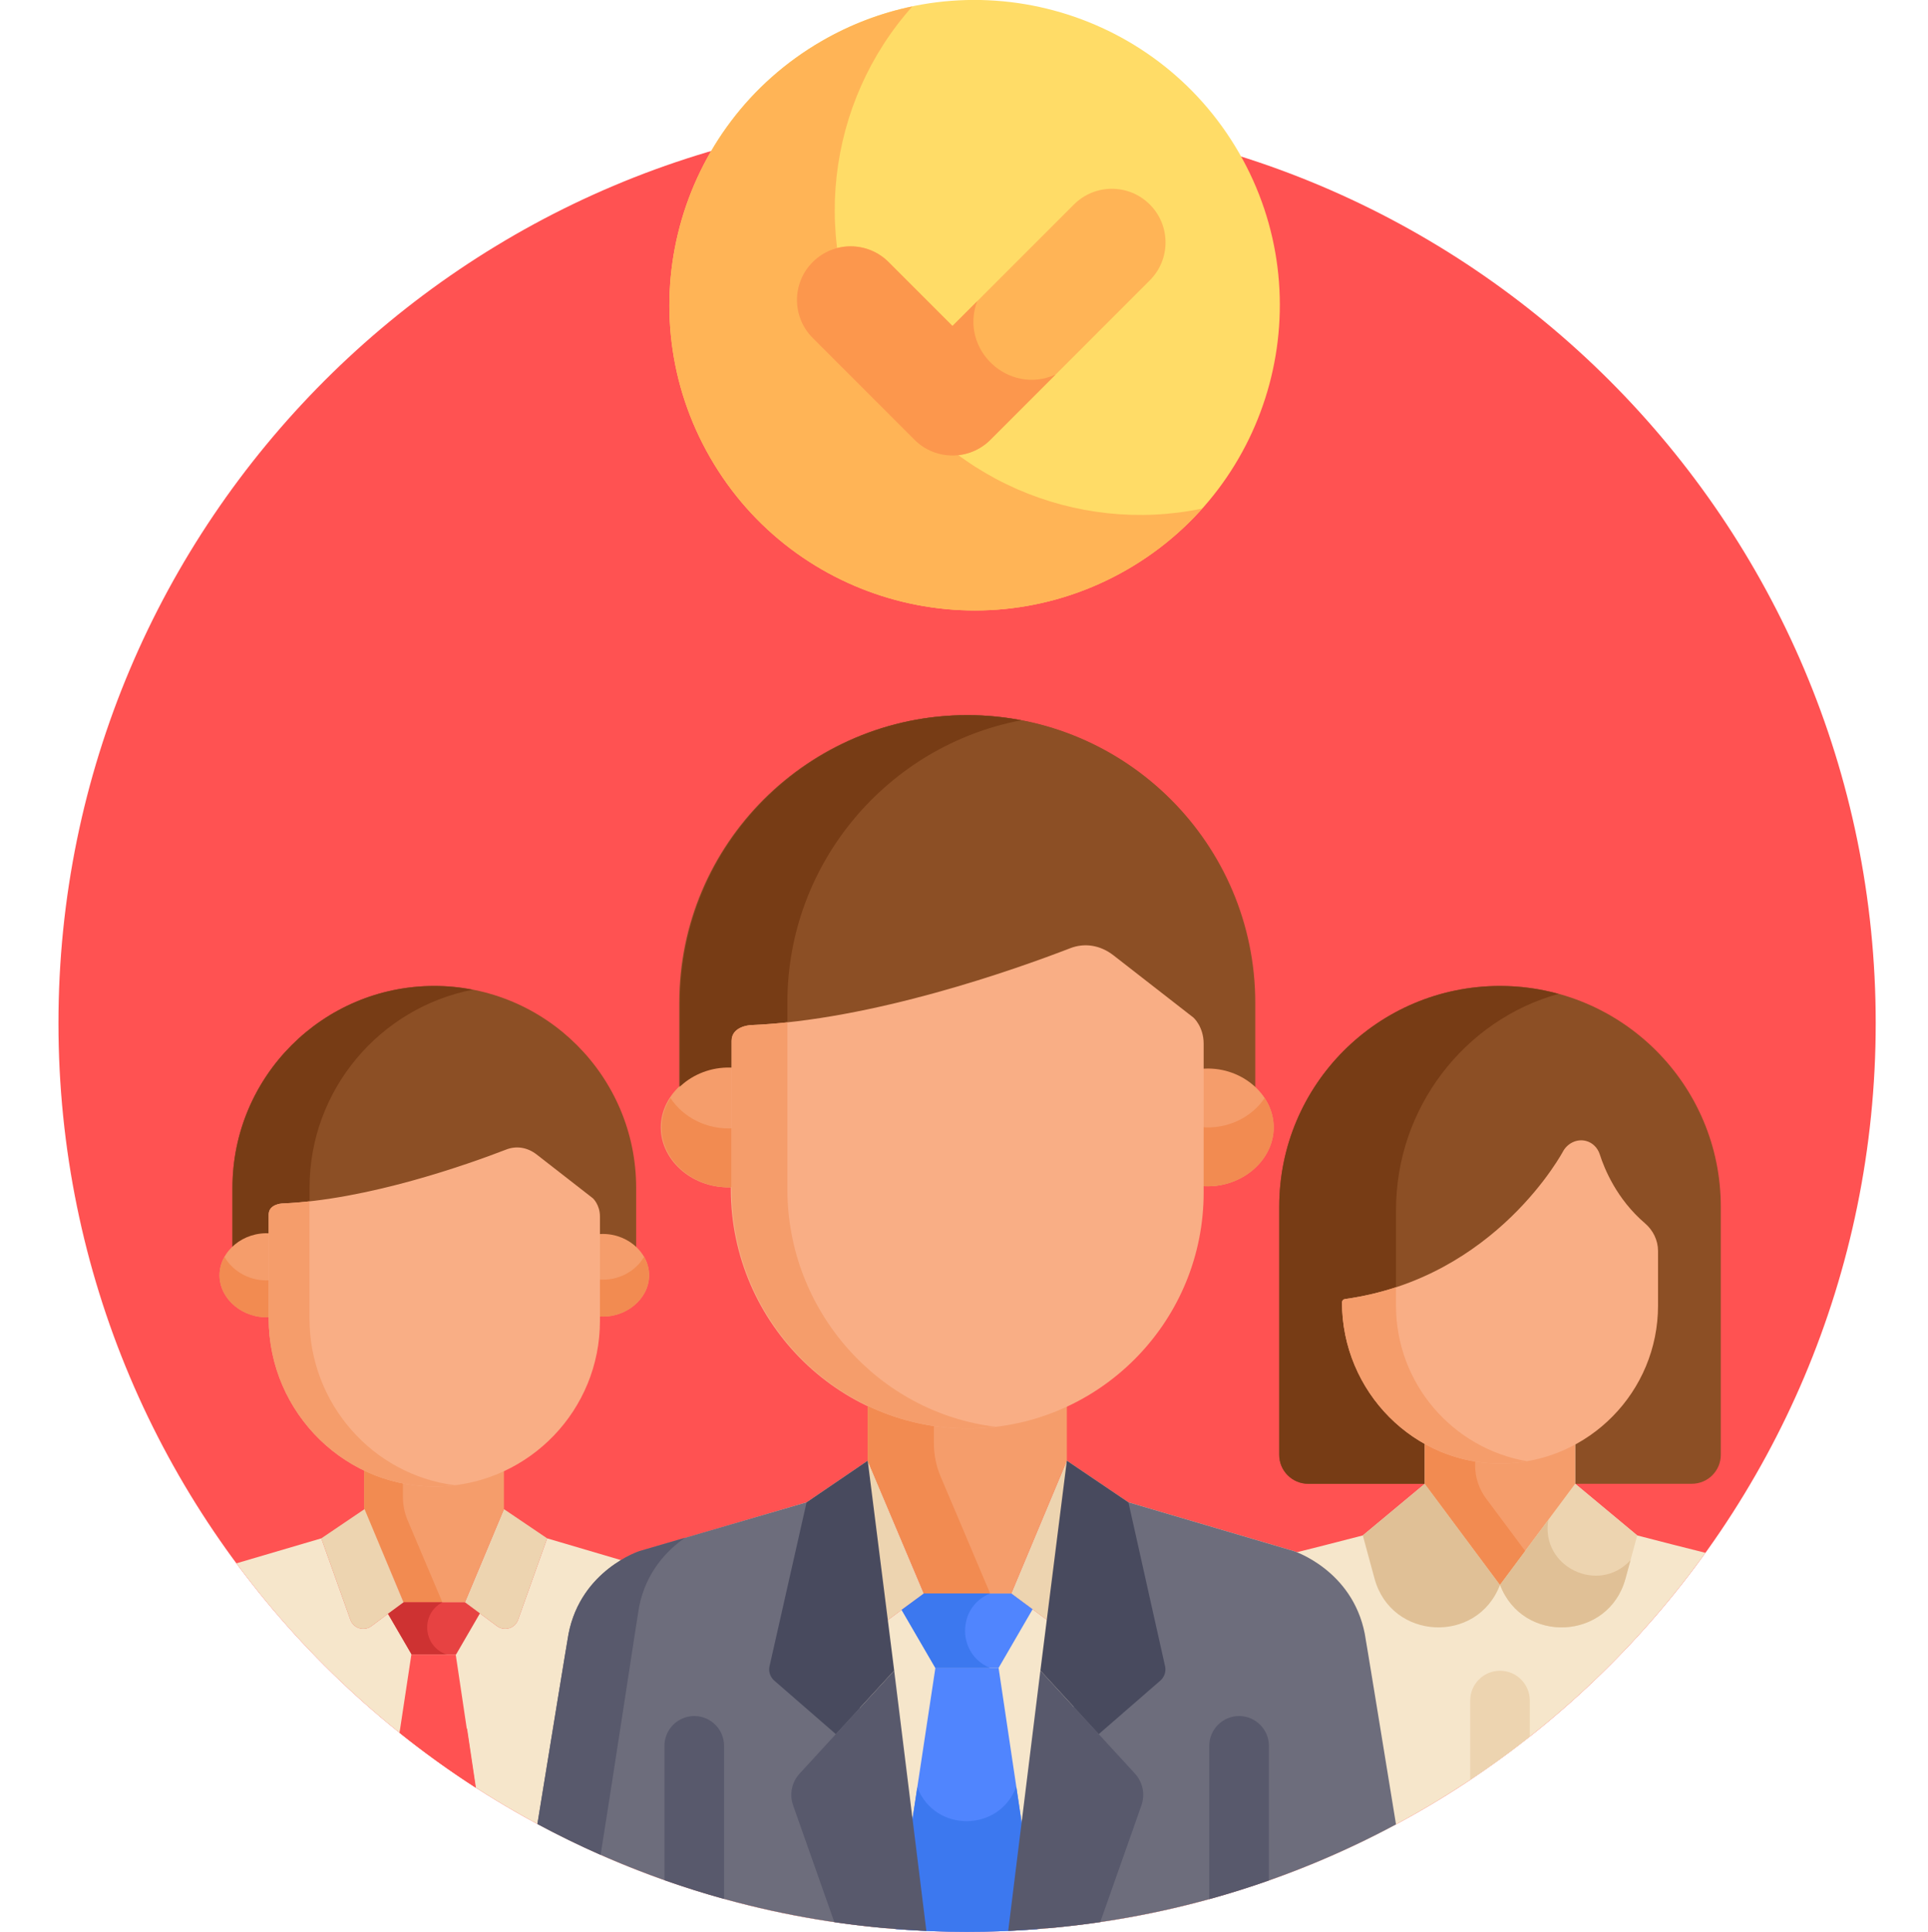 <?xml version="1.0" standalone="no"?>
<!DOCTYPE svg PUBLIC "-//W3C//DTD SVG 1.1//EN" "http://www.w3.org/Graphics/SVG/1.1/DTD/svg11.dtd">
<svg xmlns="http://www.w3.org/2000/svg" height="511.987" viewBox="-15 0 511 511.987" width="511"><path d="m482.141 271.156c0 133.004-107.82 240.824-240.824 240.824s-240.824-107.82-240.824-240.824c0-133 107.82-240.82 240.824-240.82s240.824 107.82 240.824 240.82zm0 0" fill="#ff5252"/><path d="m160.75 416.758s-29.617-8.734-30.734-9.062c-1.492 4.18-5.215 14.609-7.699 21.57-.816 2.293-3.621 3.145-5.578 1.695l-8.508-6.316h-16.238l-.066-.051.02.051-8.508 6.316c-1.957 1.449-4.762.598-5.578-1.695l-7.699-21.57c-1.066.312-13.746 4.043-22.504 6.621 22.91 30.938 53.055 56.191 87.938 73.262h47.441s-8.715-53.688-9.059-55.434c-2.328-11.891-13.227-15.387-13.227-15.387zm0 0" fill="#f6e6cb"/><path d="m57.078 329.434v-6.262c0-2.707 3.414-2.914 3.414-2.914v-.008c22.754-.902 48.57-10.387 58.703-14.305 2.598-1.012 5.531-.633 8.043 1.324l14.027 11.594s1.879 1.684 1.879 4.848v5.914c3.773-.328 8.07.891 10.465 3.008v-17.836c0-29.496-24-53.496-53.496-53.496-29.5 0-53.5 24-53.5 53.496v17.766c2.391-2.145 6.684-3.402 10.465-3.129zm0 0" fill="#8c4f25"/><path d="m67.043 319.773v-4.977c0-26.004 18.652-47.727 43.281-52.508-3.309-.641-6.719-.988-10.211-.988-29.5 0-53.5 23.996-53.5 53.496v17.762c2.391-2.141 6.684-3.398 10.465-3.129v-6.258c0-2.707 3.414-2.918 3.414-2.918v-.004c2.16-.086 4.348-.25 6.551-.477zm0 0" fill="#773c15"/><path d="m56.645 326.879c-7.137-.547-13.461 4.699-13.461 11.094 0 6.367 6.289 11.645 13.461 11.098zm0 0" fill="#f59d6b"/><path d="m143.578 327.082v21.781c7.152.664 13.461-4.566 13.461-10.891 0-6.352-6.344-11.551-13.461-10.891zm0 0" fill="#f59d6b"/><path d="m44.504 333.086c-.836 1.48-1.32 3.137-1.32 4.887 0 6.367 6.289 11.645 13.461 11.098v-9.773c-5.207.395-9.934-2.281-12.141-6.211zm0 0" fill="#f28b51"/><path d="m143.578 339.09v9.773c7.152.664 13.461-4.566 13.461-10.891 0-1.75-.496-3.41-1.344-4.887-2.223 3.871-6.945 6.484-12.117 6.004zm0 0" fill="#f28b51"/><path d="m118.562 399.949-10.332 24.695 8.512 6.312c1.957 1.453 4.758.602 5.578-1.691l7.695-21.57zm0 0" fill="#edd4b0"/><path d="m102.191 392.621c-7.398.344-14.426-1.191-20.66-4.168v11.496c1.07 2.523-3.875-9.148 10.461 24.695h16.238l10.332-24.695c0-3.07 0-7.66 0-11.336-5.016 2.328-10.543 3.734-16.371 4.008zm0 0" fill="#f59d6b"/><path d="m91.785 396.734v-4.887c-3.59-.711-7.027-1.852-10.254-3.395v11.496c1.07 2.523-3.875-9.148 10.461 24.695h10.254c-.043-.102-9.254-21.84-9.211-21.738-.824-1.949-1.25-4.051-1.25-6.172zm0 0" fill="#f28b51"/><path d="m91.992 424.645-4.152 3.047-.004.004 6.277 10.797h11.754l6.328-10.906-3.965-2.941c-9.738 0-6.27 0-16.238 0zm0 0" fill="#e74242"/><path d="m142.133 317.566-14.895-11.598c-2.512-1.953-5.445-2.332-8.043-1.324-10.133 3.918-36.816 13.406-59.57 14.309l.004.004s-3.418.211-3.418 2.918v27.566c0 25.156 20.852 45.648 45.98 44.477 23.277-1.086 41.82-20.301 41.82-43.852v-27.656c0-3.16-1.879-4.844-1.879-4.844zm0 0" fill="#f9ae85"/><path d="m67.027 349.445v-31.062c-2.496.273-4.973.473-7.402.57l.004.008s-3.414.207-3.414 2.914v27.57c0 25.156 20.848 45.645 45.977 44.473 1.137-.051 2.254-.16 3.363-.297-21.668-2.719-38.527-21.559-38.527-44.176zm0 0" fill="#f59d6b"/><path d="m81.613 399.949 10.332 24.695-8.508 6.312c-1.957 1.453-4.762.602-5.578-1.691l-7.699-21.57zm0 0" fill="#edd4b0"/><path d="m102.246 424.645c-2.887 0-3.332 0-10.254 0l-4.152 3.047-.004.004 6.277 10.797h9.316c-6.32-2.059-7.086-10.727-1.184-13.848zm0 0" fill="#ce3232"/><path d="m91.184 457.844-.219 1.43c6.461 5.168 13.188 10.023 20.168 14.516l-2.348-15.734c-4.027 6.762-13.777 6.586-17.602-.211zm0 0" fill="#ff5252"/><path d="m313.359 40.441c-22.34-38.688-71.809-51.941-110.492-29.605-38.688 22.336-51.941 71.805-29.605 110.492 22.336 38.688 71.805 51.941 110.492 29.605 38.688-22.336 51.941-71.805 29.605-110.492zm0 0" fill="#ffdc67"/><path d="m217.082 96.035c-17.918-31.035-12.914-68.992 9.73-94.332-8.207 1.711-16.285 4.715-23.938 9.133-38.688 22.336-51.945 71.809-29.609 110.496s71.809 51.941 110.496 29.605c7.652-4.418 14.293-9.91 19.879-16.16-33.266 6.938-68.641-7.711-86.559-38.742zm0 0" fill="#ffb456"/><path d="m382.566 261.301c-32.32 0-58.52 26.199-58.52 58.516v65.738c0 4.242 3.441 7.68 7.684 7.68h101.672c4.242 0 7.68-3.438 7.68-7.68v-65.738c0-32.316-26.199-58.516-58.516-58.516zm0 0" fill="#8c4f25"/><path d="m364.918 374.277c-5.477 0-9.918-4.438-9.918-9.918v-43.668c0-27.086 18.145-50.371 43.082-57.297-4.945-1.355-10.145-2.094-15.516-2.094-32.32 0-58.52 26.199-58.52 58.52v65.734c0 4.242 3.441 7.684 7.684 7.684h38.035v-14.109c0-2.68-2.168-4.852-4.848-4.852zm0 0" fill="#773c15"/><path d="m402.492 393.234v-10.41c-5.379 2.914-11.465 4.695-17.941 5-7.945.371-15.438-1.543-21.91-5.121v10.531l-16.441 13.688c-13.023 3.406-30.102 7.598-30.133 7.605-4.301 1.605-12.113 5.93-14.234 16.559-.375 1.879-6.586 56.492-6.586 56.492h51.793c35.922-17.582 66.82-43.836 89.965-76.047-5.57-1.395-12.23-3.082-18.074-4.609zm0 0" fill="#f6e6cb"/><path d="m90.891 459.215c6.457 5.168 13.176 10.02 20.148 14.512l-5.254-35.234c-4.148 0-7.648 0-11.754 0zm0 0" fill="#ff5252"/><path d="m402.492 393.234-19.926 26.773c6.02 15.848 28.801 14.734 33.25-1.625l3.113-11.457zm0 0" fill="#edd4b0"/><path d="m362.641 393.234 19.926 26.773c-6.023 15.848-28.805 14.734-33.25-1.625l-3.117-11.457zm0 0" fill="#e0c096"/><path d="m382.566 442.785c-4.363 0-7.902 3.539-7.902 7.902v21.02c5.426-3.613 10.699-7.434 15.801-11.465v-9.555c0-4.363-3.535-7.902-7.898-7.902zm0 0" fill="#edd4b0"/><path d="m355 483.5c-3.586-22.035-7.992-49.051-8.277-50.516-3.316-16.941-18.848-21.922-18.848-21.922s-42.207-12.453-43.797-12.922c-2.129 5.961-7.43 20.82-10.969 30.738-1.168 3.27-5.16 4.48-7.949 2.414l-12.129-8.992h-23.137l-.098-.074.031.074-12.129 8.992c-2.789 2.07-6.781.855-7.949-2.414l-10.969-30.738c-2.34.691-43.914 12.922-43.914 12.922-5.695 2.125-16.039 7.848-18.848 21.922l-8.453 50.48c70.758 37.992 156.562 38.055 227.434.035zm0 0" fill="#f6e6cb"/><path d="m284.078 398.141c-2.129 5.961-7.434 20.82-10.969 30.738-.223.617-.543 1.16-.938 1.621l-9.543 80.531c33.18-2.91 64.426-12.539 92.371-27.531-3.586-22.035-7.992-49.051-8.277-50.516-3.316-16.941-18.848-21.926-18.848-21.926s-42.207-12.449-43.797-12.918zm0 0" fill="#6d6d7c"/><path d="m154.543 411.062s-15.531 4.98-18.852 21.922c-.285 1.461-4.676 28.395-8.258 50.41 27.938 15.02 59.176 24.676 92.352 27.617l-9.543-80.512c-.395-.461-.715-1.004-.934-1.621-3.539-9.918-8.398-24.777-10.527-30.738-1.59.469-44.238 12.922-44.238 12.922zm0 0" fill="#6d6d7c"/><path d="m154.359 425.984c1.855-9.48 7.535-15.211 12.18-18.426-6.816 1.988-11.996 3.504-11.996 3.504s-15.531 4.98-18.852 21.922c-.285 1.461-4.676 28.395-8.258 50.41 5.465 2.938 11.059 5.664 16.762 8.18 3.805-23.93 9.902-64.266 10.164-65.59zm0 0" fill="#58596c"/><path d="m267.758 387.105-14.727 35.195 12.129 8.992c2.789 2.07 6.781.855 7.945-2.414l10.969-30.738zm0 0" fill="#edd4b0"/><path d="m229.895 422.301-5.922 4.34-.004.004 8.945 15.387h16.754l9.016-15.543-5.652-4.188c-13.875 0-8.934 0-23.137 0zm0 0" fill="#5085fe"/><path d="m259.988 511.266-10.32-69.234c-5.91 0-10.902 0-16.754 0l-10.48 69.219c12.418.961 24.934.984 37.555.016zm0 0" fill="#5085fe"/><path d="m214.984 387.105 14.844 35.195-12.129 8.992c-2.789 2.07-6.781.855-7.949-2.414l-10.969-30.738zm0 0" fill="#edd4b0"/><path d="m293.82 441.734-9.742-43.594-16.32-11.035-7.012 55.629 15.469 16.848 16.312-14.176c1.047-.91 1.539-2.305 1.293-3.672zm0 0" fill="#484a5e"/><path d="m188.922 441.734 9.859-43.594 16.203-11.035 7.012 55.629-15.465 16.848-16.312-14.176c-1.047-.91-1.539-2.305-1.297-3.672zm0 0" fill="#484a5e"/><path d="m227.387 116.555-26.988-26.988c-5.555-5.555-5.555-14.559 0-20.113 5.551-5.555 14.555-5.555 20.109 0l16.934 16.934 32.195-32.195c5.551-5.551 14.559-5.551 20.109 0 5.555 5.555 5.555 14.559 0 20.113l-42.246 42.25c-5.555 5.547-14.562 5.551-20.113 0zm0 0" fill="#ffb456"/><path d="m169.008 454.789c-4.363 0-7.902 3.535-7.902 7.902v35.59c5.191 1.832 10.457 3.496 15.801 4.977v-40.566c.004-4.367-3.535-7.902-7.898-7.902zm0 0" fill="#58596c"/><path d="m313.406 454.789c-4.363 0-7.898 3.535-7.898 7.902v40.625c5.344-1.477 10.613-3.133 15.801-4.957v-35.668c0-4.367-3.539-7.902-7.902-7.902zm0 0" fill="#58596c"/><path d="m402.492 393.234v-12.516c-5.379 2.914-11.465 4.695-17.941 4.996-7.945.371-15.438-1.539-21.91-5.117v12.637l19.926 26.773zm0 0" fill="#f59d6b"/><path d="m378.859 397.117c-1.875-2.52-2.887-5.578-2.887-8.719v-3.176c-4.754-.777-9.246-2.367-13.332-4.625v12.637l19.926 26.773 6.668-8.957zm0 0" fill="#f28b51"/><path d="m420.969 324.184c-7.5-6.406-10.777-14.531-11.961-18.246-.547-1.723-1.906-3.121-3.66-3.566-.027-.008-.051-.016-.078-.02-2.289-.559-4.66.57-5.883 2.582 0 0-17.746 33.805-57.926 39.344-.441.062-.777.438-.777.883 0 23.582 19.121 43.152 42.699 42.703 22.754-.434 41.066-19.012 41.066-41.875v-14.449c-.004-2.848-1.316-5.504-3.48-7.355zm0 0" fill="#f9ae85"/><path d="m355 345.988v-4.84c-4.195 1.379-8.699 2.461-13.539 3.129-.441.062-.773.438-.773.883 0 23.582 19.117 43.152 42.695 42.703 2.156-.043 4.273-.25 6.34-.605-19.719-3.395-34.723-20.578-34.723-41.27zm0 0" fill="#f59d6b"/><path d="m243.977 79.852-6.535 6.535-16.934-16.934c-5.555-5.555-14.559-5.555-20.109 0-5.555 5.555-5.555 14.559 0 20.113l26.988 26.988c5.551 5.551 14.559 5.547 20.109 0l17.277-17.277c-12.418 5.566-25.523-6.586-20.797-19.426zm0 0" fill="#fc974d"/><path d="m179.93 286.621v-8.922c0-3.859 4.867-4.156 4.867-4.156l-.004-.008c32.426-1.285 69.215-14.805 83.656-20.387 3.703-1.438 7.883-.898 11.465 1.887l19.984 16.523s2.68 2.395 2.68 6.906v8.43c5.375-.469 11.5 1.27 14.91 4.285v-25.414c0-42.035-34.199-76.234-76.234-76.234s-76.234 34.199-76.234 76.234v25.312c3.406-3.055 9.523-4.848 14.91-4.457zm0 0" fill="#8c4f25"/><path d="m179.312 282.98c-10.172-.777-19.184 6.695-19.184 15.809 0 9.074 8.965 16.594 19.184 15.812zm0 0" fill="#f59d6b"/><path d="m303.195 283.27v31.039c10.191.945 19.184-6.508 19.184-15.52 0-9.051-9.043-16.461-19.184-15.52zm0 0" fill="#f59d6b"/><path d="m301.133 269.707-21.223-16.52c-3.578-2.789-7.758-3.328-11.461-1.891-14.441 5.582-52.465 19.102-84.891 20.391l.008.008s-4.871.297-4.871 4.152v39.289c0 35.848 29.715 65.047 65.523 63.379 33.172-1.551 59.594-28.93 59.594-62.488v-39.414c-.004-4.508-2.68-6.906-2.68-6.906zm0 0" fill="#f9ae85"/><path d="m180.137 286.621v-8.922c0-3.859 4.867-4.156 4.867-4.156l-.004-.008c32.426-1.285 69.215-14.805 83.656-20.387 3.703-1.438 7.883-.898 11.465 1.887l19.984 16.523s2.68 2.395 2.68 6.906v8.43c5.375-.469 11.5 1.27 14.91 4.285v-25.414c0-42.035-34.199-76.234-76.234-76.234-42.035 0-76.234 34.199-76.234 76.234v25.312c3.406-3.055 9.523-4.848 14.91-4.457zm0 0" fill="#8c4f25"/><path d="m193.68 272.918v-7.152c0-37.176 26.75-68.199 62.008-74.883-4.613-.875-9.363-1.355-14.227-1.355-42.035 0-76.234 34.199-76.234 76.238v25.312c3.406-3.055 9.523-4.848 14.91-4.457v-8.922c0-3.855 4.867-4.156 4.867-4.156l-.004-.008c2.867-.113 5.766-.328 8.68-.617zm0 0" fill="#773c15"/><path d="m179.523 282.98c-10.176-.777-19.188 6.695-19.188 15.809 0 9.074 8.965 16.594 19.188 15.812zm0 0" fill="#f59d6b"/><path d="m303.402 283.27v31.039c10.191.945 19.184-6.508 19.184-15.52 0-9.051-9.043-16.461-19.184-15.52zm0 0" fill="#f59d6b"/><path d="m162.703 290.988c-1.496 2.312-2.367 4.977-2.367 7.801 0 9.07 8.965 16.59 19.188 15.812v-15.602c-7.051.539-13.496-2.867-16.82-8.012zm0 0" fill="#f28b51"/><path d="m303.402 298.707v15.602c10.191.945 19.184-6.508 19.184-15.52 0-2.828-.883-5.496-2.406-7.801-3.344 5.059-9.777 8.371-16.777 7.719zm0 0" fill="#f28b51"/><path d="m244.426 376.664c-10.543.492-20.559-1.695-29.441-5.938v16.379c1.523 3.598-5.523-13.035 14.906 35.195h23.141l14.727-35.195c0-4.371 0-10.914 0-16.152-7.148 3.316-15.027 5.324-23.332 5.711zm0 0" fill="#f59d6b"/><path d="m234.309 391.324c-1.18-2.785-1.785-5.777-1.785-8.801v-6.457c-6.18-.91-12.074-2.73-17.539-5.34v16.379c1.523 3.598-5.523-13.035 14.906 35.195h17.539c-17.984-42.453-11.777-27.809-13.121-30.977zm0 0" fill="#f28b51"/><path d="m301.34 269.707-21.219-16.52c-3.582-2.789-7.762-3.328-11.465-1.891-14.438 5.582-52.465 19.102-84.887 20.391l.004.008s-4.867.297-4.867 4.152v39.289c0 35.848 29.711 65.047 65.52 63.379 33.172-1.551 59.594-28.93 59.594-62.488v-39.414c0-4.508-2.68-6.906-2.68-6.906zm0 0" fill="#f9ae85"/><path d="m193.688 315.137v-44.195c-3.344.355-6.66.613-9.918.742l.004.012s-4.867.297-4.867 4.152v39.289c0 35.848 29.711 65.047 65.52 63.375 1.504-.07 2.984-.211 4.457-.383-31.02-3.742-55.195-30.66-55.195-62.992zm0 0" fill="#f59d6b"/><path d="m247.402 422.301c-7.109 0-5.723 0-17.512 0l-5.918 4.34-.004.004 8.945 15.387h14.488c-8.816-3.605-8.832-16.121 0-19.73zm0 0" fill="#3c78ef"/><path d="m254.359 473.52c-4.492 12.055-21.562 12.242-26.238.164l-5.688 37.562c12.418.965 24.934.988 37.555.02zm0 0" fill="#3c78ef"/><path d="m260.746 442.734-8.527 68.992c8.246-.371 16.387-1.152 24.395-2.328l10.922-30.961c1.023-2.895.363-6.121-1.715-8.383zm0 0" fill="#58596c"/><path d="m221.996 442.734-25.074 27.32c-2.078 2.262-2.738 5.488-1.715 8.383l10.926 30.98c8.012 1.172 16.148 1.949 24.391 2.312zm0 0" fill="#58596c"/><path d="m395.363 402.812-12.797 17.195c6.02 15.848 28.801 14.734 33.25-1.625l1.332-4.91c-8.441 9.211-23.895 1.816-21.785-10.66zm0 0" fill="#e0c096"/></svg>